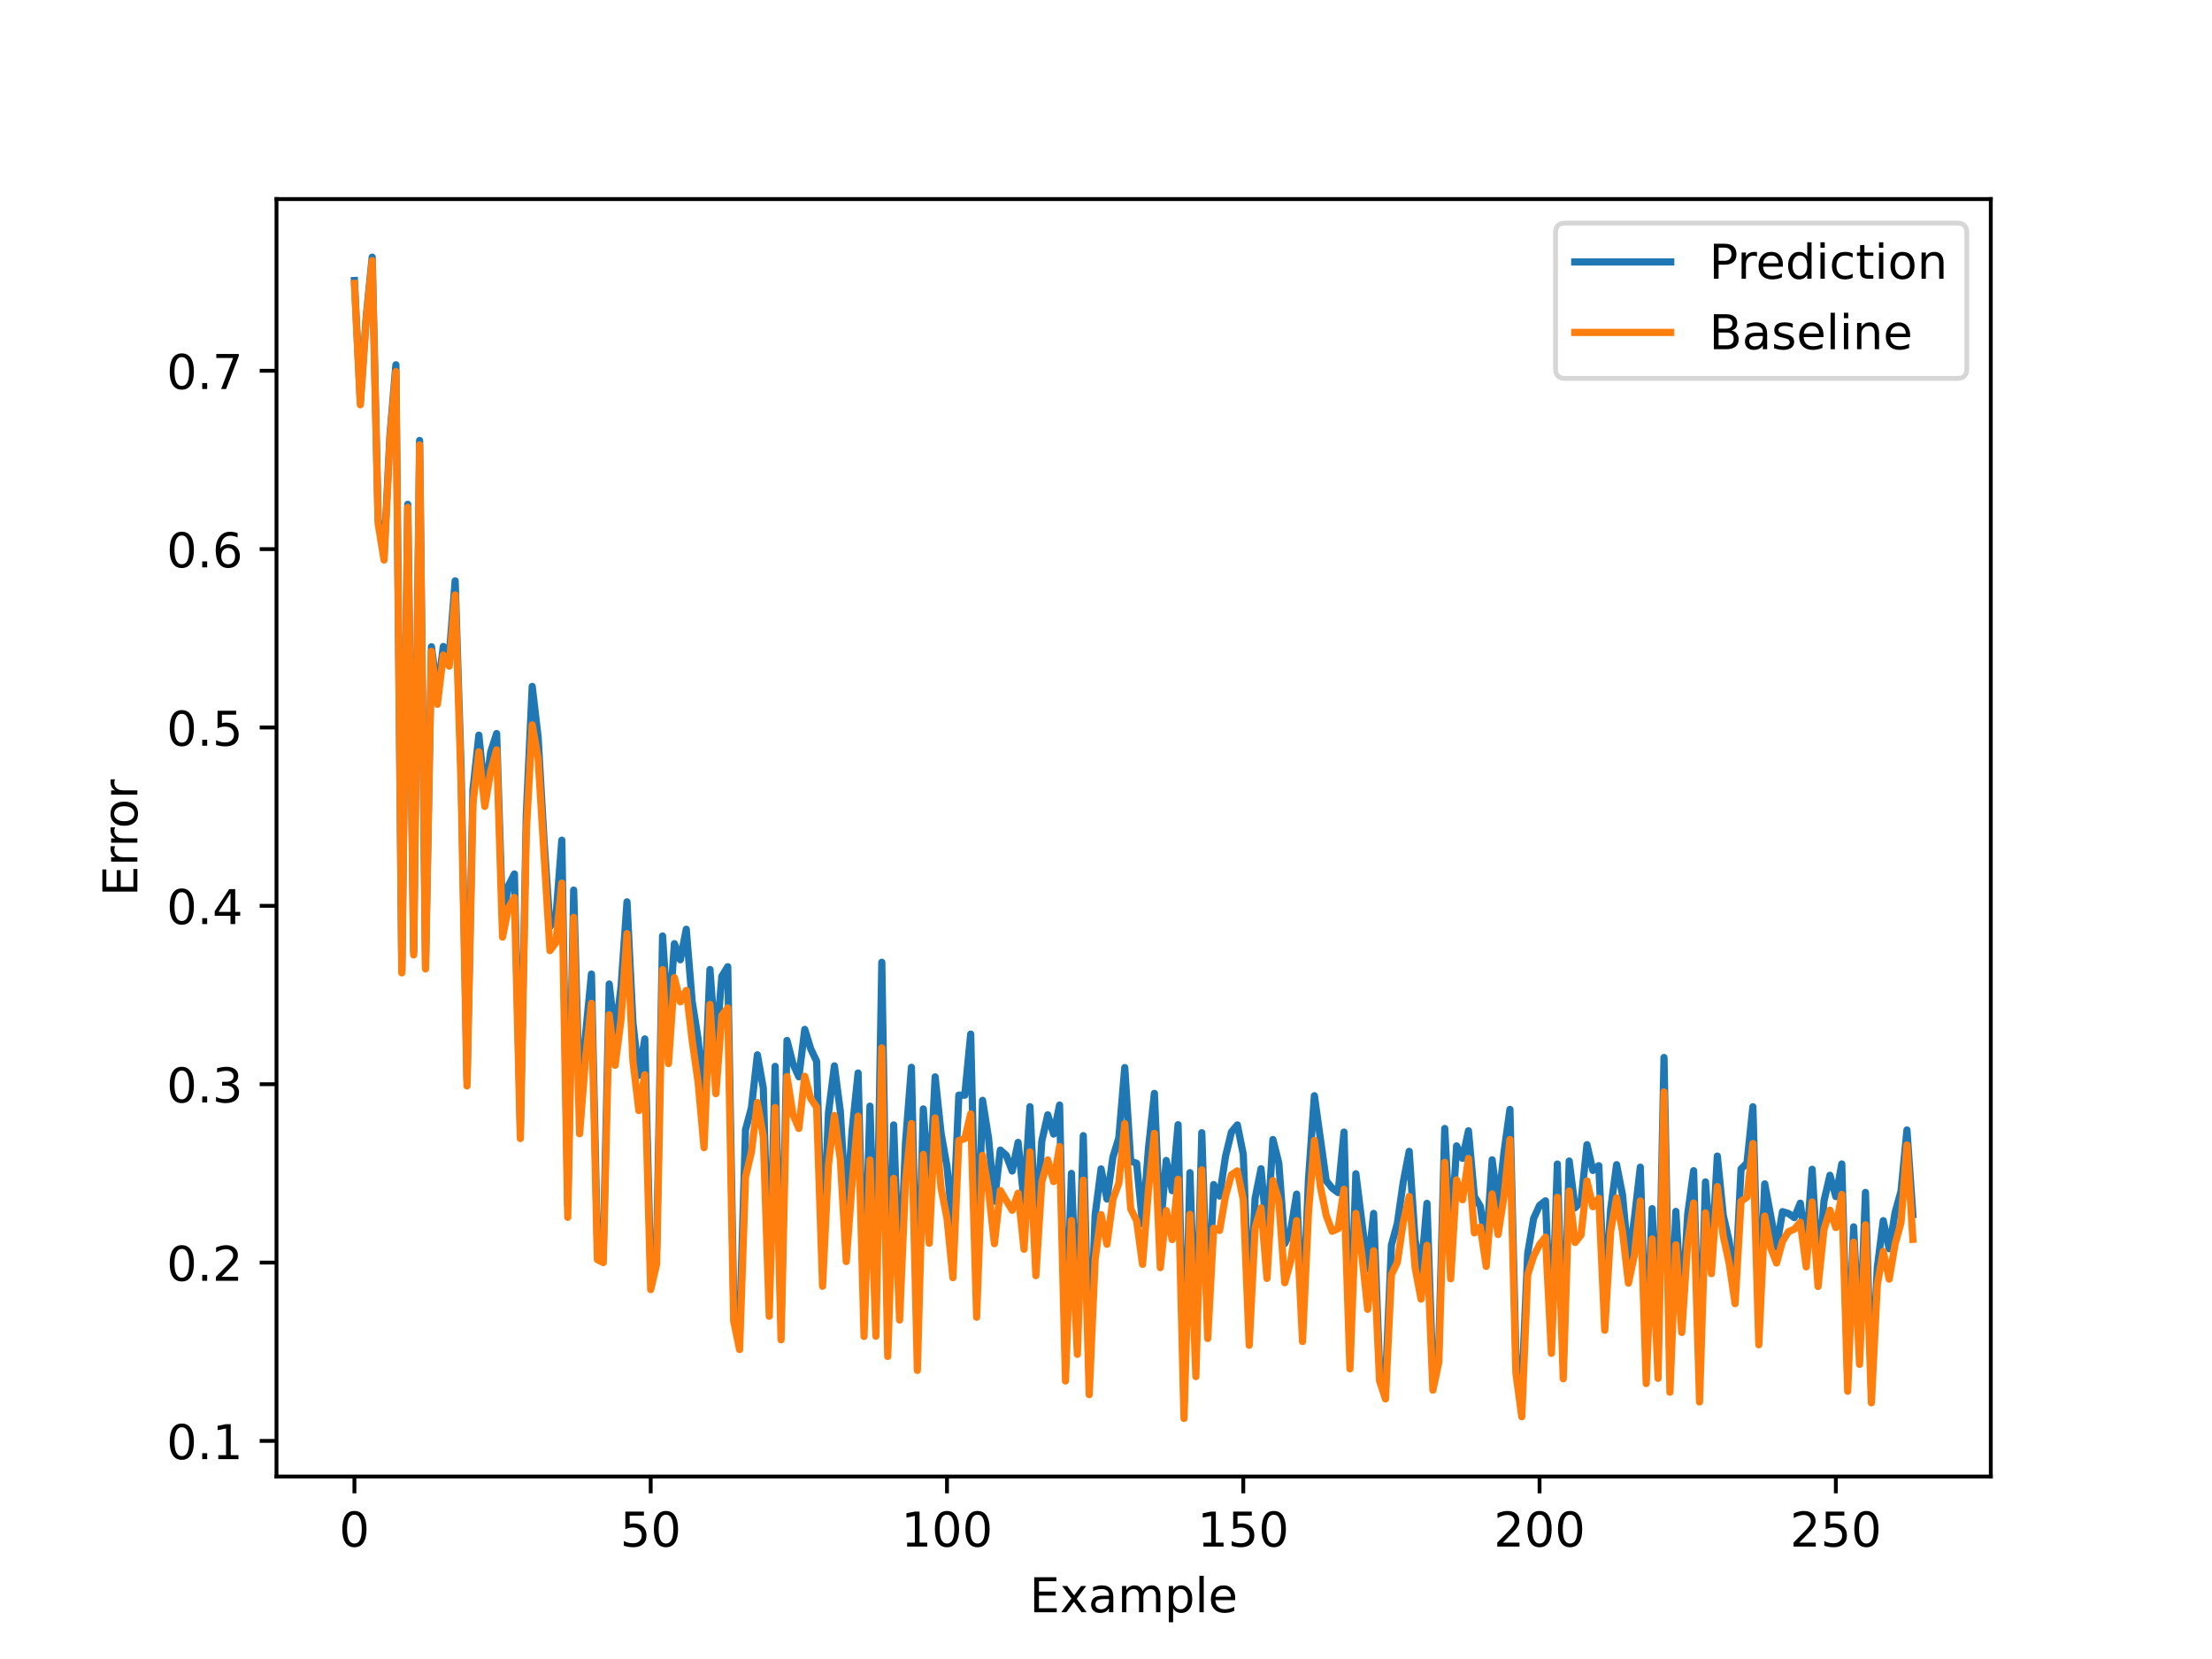<?xml version="1.0" encoding="utf-8" standalone="no"?>
<!DOCTYPE svg PUBLIC "-//W3C//DTD SVG 1.1//EN"
  "http://www.w3.org/Graphics/SVG/1.1/DTD/svg11.dtd">
<!-- Created with matplotlib (https://matplotlib.org/) -->
<svg height="345.6pt" version="1.1" viewBox="0 0 460.8 345.6" width="460.8pt" xmlns="http://www.w3.org/2000/svg" xmlns:xlink="http://www.w3.org/1999/xlink">
 <defs>
  <style type="text/css">
*{stroke-linecap:butt;stroke-linejoin:round;}
  </style>
 </defs>
 <g id="figure_1">
  <g id="patch_1">
   <path d="M 0 345.6 
L 460.8 345.6 
L 460.8 0 
L 0 0 
z
" style="fill:#ffffff;"/>
  </g>
  <g id="axes_1">
   <g id="patch_2">
    <path d="M 57.6 307.584 
L 414.72 307.584 
L 414.72 41.472 
L 57.6 41.472 
z
" style="fill:#ffffff;"/>
   </g>
   <g id="matplotlib.axis_1">
    <g id="xtick_1">
     <g id="line2d_1">
      <defs>
       <path d="M 0 0 
L 0 3.5 
" id="md9858bdb31" style="stroke:#000000;stroke-width:0.8;"/>
      </defs>
      <g>
       <use style="stroke:#000000;stroke-width:0.8;" x="73.833" xlink:href="#md9858bdb31" y="307.584"/>
      </g>
     </g>
     <g id="text_1">
      <!-- 0 -->
      <defs>
       <path d="M 31.781 66.406 
Q 24.172 66.406 20.328 58.906 
Q 16.5 51.422 16.5 36.375 
Q 16.5 21.391 20.328 13.891 
Q 24.172 6.391 31.781 6.391 
Q 39.453 6.391 43.281 13.891 
Q 47.125 21.391 47.125 36.375 
Q 47.125 51.422 43.281 58.906 
Q 39.453 66.406 31.781 66.406 
z
M 31.781 74.219 
Q 44.047 74.219 50.516 64.516 
Q 56.984 54.828 56.984 36.375 
Q 56.984 17.969 50.516 8.266 
Q 44.047 -1.422 31.781 -1.422 
Q 19.531 -1.422 13.062 8.266 
Q 6.594 17.969 6.594 36.375 
Q 6.594 54.828 13.062 64.516 
Q 19.531 74.219 31.781 74.219 
z
" id="DejaVuSans-48"/>
      </defs>
      <g transform="translate(70.651 322.182)scale(0.1 -0.1)">
       <use xlink:href="#DejaVuSans-48"/>
      </g>
     </g>
    </g>
    <g id="xtick_2">
     <g id="line2d_2">
      <g>
       <use style="stroke:#000000;stroke-width:0.8;" x="135.554" xlink:href="#md9858bdb31" y="307.584"/>
      </g>
     </g>
     <g id="text_2">
      <!-- 50 -->
      <defs>
       <path d="M 10.797 72.906 
L 49.516 72.906 
L 49.516 64.594 
L 19.828 64.594 
L 19.828 46.734 
Q 21.969 47.469 24.109 47.828 
Q 26.266 48.188 28.422 48.188 
Q 40.625 48.188 47.75 41.5 
Q 54.891 34.812 54.891 23.391 
Q 54.891 11.625 47.562 5.094 
Q 40.234 -1.422 26.906 -1.422 
Q 22.312 -1.422 17.547 -0.641 
Q 12.797 0.141 7.719 1.703 
L 7.719 11.625 
Q 12.109 9.234 16.797 8.062 
Q 21.484 6.891 26.703 6.891 
Q 35.156 6.891 40.078 11.328 
Q 45.016 15.766 45.016 23.391 
Q 45.016 31 40.078 35.438 
Q 35.156 39.891 26.703 39.891 
Q 22.75 39.891 18.812 39.016 
Q 14.891 38.141 10.797 36.281 
z
" id="DejaVuSans-53"/>
      </defs>
      <g transform="translate(129.192 322.182)scale(0.1 -0.1)">
       <use xlink:href="#DejaVuSans-53"/>
       <use x="63.623" xlink:href="#DejaVuSans-48"/>
      </g>
     </g>
    </g>
    <g id="xtick_3">
     <g id="line2d_3">
      <g>
       <use style="stroke:#000000;stroke-width:0.8;" x="197.276" xlink:href="#md9858bdb31" y="307.584"/>
      </g>
     </g>
     <g id="text_3">
      <!-- 100 -->
      <defs>
       <path d="M 12.406 8.297 
L 28.516 8.297 
L 28.516 63.922 
L 10.984 60.406 
L 10.984 69.391 
L 28.422 72.906 
L 38.281 72.906 
L 38.281 8.297 
L 54.391 8.297 
L 54.391 0 
L 12.406 0 
z
" id="DejaVuSans-49"/>
      </defs>
      <g transform="translate(187.732 322.182)scale(0.1 -0.1)">
       <use xlink:href="#DejaVuSans-49"/>
       <use x="63.623" xlink:href="#DejaVuSans-48"/>
       <use x="127.246" xlink:href="#DejaVuSans-48"/>
      </g>
     </g>
    </g>
    <g id="xtick_4">
     <g id="line2d_4">
      <g>
       <use style="stroke:#000000;stroke-width:0.8;" x="258.997" xlink:href="#md9858bdb31" y="307.584"/>
      </g>
     </g>
     <g id="text_4">
      <!-- 150 -->
      <g transform="translate(249.453 322.182)scale(0.1 -0.1)">
       <use xlink:href="#DejaVuSans-49"/>
       <use x="63.623" xlink:href="#DejaVuSans-53"/>
       <use x="127.246" xlink:href="#DejaVuSans-48"/>
      </g>
     </g>
    </g>
    <g id="xtick_5">
     <g id="line2d_5">
      <g>
       <use style="stroke:#000000;stroke-width:0.8;" x="320.718" xlink:href="#md9858bdb31" y="307.584"/>
      </g>
     </g>
     <g id="text_5">
      <!-- 200 -->
      <defs>
       <path d="M 19.188 8.297 
L 53.609 8.297 
L 53.609 0 
L 7.328 0 
L 7.328 8.297 
Q 12.938 14.109 22.625 23.891 
Q 32.328 33.688 34.812 36.531 
Q 39.547 41.844 41.422 45.531 
Q 43.312 49.219 43.312 52.781 
Q 43.312 58.594 39.234 62.25 
Q 35.156 65.922 28.609 65.922 
Q 23.969 65.922 18.812 64.312 
Q 13.672 62.703 7.812 59.422 
L 7.812 69.391 
Q 13.766 71.781 18.938 73 
Q 24.125 74.219 28.422 74.219 
Q 39.75 74.219 46.484 68.547 
Q 53.219 62.891 53.219 53.422 
Q 53.219 48.922 51.531 44.891 
Q 49.859 40.875 45.406 35.406 
Q 44.188 33.984 37.641 27.219 
Q 31.109 20.453 19.188 8.297 
z
" id="DejaVuSans-50"/>
      </defs>
      <g transform="translate(311.175 322.182)scale(0.1 -0.1)">
       <use xlink:href="#DejaVuSans-50"/>
       <use x="63.623" xlink:href="#DejaVuSans-48"/>
       <use x="127.246" xlink:href="#DejaVuSans-48"/>
      </g>
     </g>
    </g>
    <g id="xtick_6">
     <g id="line2d_6">
      <g>
       <use style="stroke:#000000;stroke-width:0.8;" x="382.44" xlink:href="#md9858bdb31" y="307.584"/>
      </g>
     </g>
     <g id="text_6">
      <!-- 250 -->
      <g transform="translate(372.896 322.182)scale(0.1 -0.1)">
       <use xlink:href="#DejaVuSans-50"/>
       <use x="63.623" xlink:href="#DejaVuSans-53"/>
       <use x="127.246" xlink:href="#DejaVuSans-48"/>
      </g>
     </g>
    </g>
    <g id="text_7">
     <!-- Example -->
     <defs>
      <path d="M 9.812 72.906 
L 55.906 72.906 
L 55.906 64.594 
L 19.672 64.594 
L 19.672 43.016 
L 54.391 43.016 
L 54.391 34.719 
L 19.672 34.719 
L 19.672 8.297 
L 56.781 8.297 
L 56.781 0 
L 9.812 0 
z
" id="DejaVuSans-69"/>
      <path d="M 54.891 54.688 
L 35.109 28.078 
L 55.906 0 
L 45.312 0 
L 29.391 21.484 
L 13.484 0 
L 2.875 0 
L 24.125 28.609 
L 4.688 54.688 
L 15.281 54.688 
L 29.781 35.203 
L 44.281 54.688 
z
" id="DejaVuSans-120"/>
      <path d="M 34.281 27.484 
Q 23.391 27.484 19.188 25 
Q 14.984 22.516 14.984 16.5 
Q 14.984 11.719 18.141 8.906 
Q 21.297 6.109 26.703 6.109 
Q 34.188 6.109 38.703 11.406 
Q 43.219 16.703 43.219 25.484 
L 43.219 27.484 
z
M 52.203 31.203 
L 52.203 0 
L 43.219 0 
L 43.219 8.297 
Q 40.141 3.328 35.547 0.953 
Q 30.953 -1.422 24.312 -1.422 
Q 15.922 -1.422 10.953 3.297 
Q 6 8.016 6 15.922 
Q 6 25.141 12.172 29.828 
Q 18.359 34.516 30.609 34.516 
L 43.219 34.516 
L 43.219 35.406 
Q 43.219 41.609 39.141 45 
Q 35.062 48.391 27.688 48.391 
Q 23 48.391 18.547 47.266 
Q 14.109 46.141 10.016 43.891 
L 10.016 52.203 
Q 14.938 54.109 19.578 55.047 
Q 24.219 56 28.609 56 
Q 40.484 56 46.344 49.844 
Q 52.203 43.703 52.203 31.203 
z
" id="DejaVuSans-97"/>
      <path d="M 52 44.188 
Q 55.375 50.25 60.062 53.125 
Q 64.75 56 71.094 56 
Q 79.641 56 84.281 50.016 
Q 88.922 44.047 88.922 33.016 
L 88.922 0 
L 79.891 0 
L 79.891 32.719 
Q 79.891 40.578 77.094 44.375 
Q 74.312 48.188 68.609 48.188 
Q 61.625 48.188 57.562 43.547 
Q 53.516 38.922 53.516 30.906 
L 53.516 0 
L 44.484 0 
L 44.484 32.719 
Q 44.484 40.625 41.703 44.406 
Q 38.922 48.188 33.109 48.188 
Q 26.219 48.188 22.156 43.531 
Q 18.109 38.875 18.109 30.906 
L 18.109 0 
L 9.078 0 
L 9.078 54.688 
L 18.109 54.688 
L 18.109 46.188 
Q 21.188 51.219 25.484 53.609 
Q 29.781 56 35.688 56 
Q 41.656 56 45.828 52.969 
Q 50 49.953 52 44.188 
z
" id="DejaVuSans-109"/>
      <path d="M 18.109 8.203 
L 18.109 -20.797 
L 9.078 -20.797 
L 9.078 54.688 
L 18.109 54.688 
L 18.109 46.391 
Q 20.953 51.266 25.266 53.625 
Q 29.594 56 35.594 56 
Q 45.562 56 51.781 48.094 
Q 58.016 40.188 58.016 27.297 
Q 58.016 14.406 51.781 6.484 
Q 45.562 -1.422 35.594 -1.422 
Q 29.594 -1.422 25.266 0.953 
Q 20.953 3.328 18.109 8.203 
z
M 48.688 27.297 
Q 48.688 37.203 44.609 42.844 
Q 40.531 48.484 33.406 48.484 
Q 26.266 48.484 22.188 42.844 
Q 18.109 37.203 18.109 27.297 
Q 18.109 17.391 22.188 11.75 
Q 26.266 6.109 33.406 6.109 
Q 40.531 6.109 44.609 11.75 
Q 48.688 17.391 48.688 27.297 
z
" id="DejaVuSans-112"/>
      <path d="M 9.422 75.984 
L 18.406 75.984 
L 18.406 0 
L 9.422 0 
z
" id="DejaVuSans-108"/>
      <path d="M 56.203 29.594 
L 56.203 25.203 
L 14.891 25.203 
Q 15.484 15.922 20.484 11.062 
Q 25.484 6.203 34.422 6.203 
Q 39.594 6.203 44.453 7.469 
Q 49.312 8.734 54.109 11.281 
L 54.109 2.781 
Q 49.266 0.734 44.188 -0.344 
Q 39.109 -1.422 33.891 -1.422 
Q 20.797 -1.422 13.156 6.188 
Q 5.516 13.812 5.516 26.812 
Q 5.516 40.234 12.766 48.109 
Q 20.016 56 32.328 56 
Q 43.359 56 49.781 48.891 
Q 56.203 41.797 56.203 29.594 
z
M 47.219 32.234 
Q 47.125 39.594 43.094 43.984 
Q 39.062 48.391 32.422 48.391 
Q 24.906 48.391 20.391 44.141 
Q 15.875 39.891 15.188 32.172 
z
" id="DejaVuSans-101"/>
     </defs>
     <g transform="translate(214.467 335.861)scale(0.1 -0.1)">
      <use xlink:href="#DejaVuSans-69"/>
      <use x="63.184" xlink:href="#DejaVuSans-120"/>
      <use x="122.363" xlink:href="#DejaVuSans-97"/>
      <use x="183.643" xlink:href="#DejaVuSans-109"/>
      <use x="281.055" xlink:href="#DejaVuSans-112"/>
      <use x="344.531" xlink:href="#DejaVuSans-108"/>
      <use x="372.314" xlink:href="#DejaVuSans-101"/>
     </g>
    </g>
   </g>
   <g id="matplotlib.axis_2">
    <g id="ytick_1">
     <g id="line2d_7">
      <defs>
       <path d="M 0 0 
L -3.5 0 
" id="mab6a9490bc" style="stroke:#000000;stroke-width:0.8;"/>
      </defs>
      <g>
       <use style="stroke:#000000;stroke-width:0.8;" x="57.6" xlink:href="#mab6a9490bc" y="300.169"/>
      </g>
     </g>
     <g id="text_8">
      <!-- 0.1 -->
      <defs>
       <path d="M 10.688 12.406 
L 21 12.406 
L 21 0 
L 10.688 0 
z
" id="DejaVuSans-46"/>
      </defs>
      <g transform="translate(34.697 303.968)scale(0.1 -0.1)">
       <use xlink:href="#DejaVuSans-48"/>
       <use x="63.623" xlink:href="#DejaVuSans-46"/>
       <use x="95.41" xlink:href="#DejaVuSans-49"/>
      </g>
     </g>
    </g>
    <g id="ytick_2">
     <g id="line2d_8">
      <g>
       <use style="stroke:#000000;stroke-width:0.8;" x="57.6" xlink:href="#mab6a9490bc" y="263.014"/>
      </g>
     </g>
     <g id="text_9">
      <!-- 0.2 -->
      <g transform="translate(34.697 266.813)scale(0.1 -0.1)">
       <use xlink:href="#DejaVuSans-48"/>
       <use x="63.623" xlink:href="#DejaVuSans-46"/>
       <use x="95.41" xlink:href="#DejaVuSans-50"/>
      </g>
     </g>
    </g>
    <g id="ytick_3">
     <g id="line2d_9">
      <g>
       <use style="stroke:#000000;stroke-width:0.8;" x="57.6" xlink:href="#mab6a9490bc" y="225.858"/>
      </g>
     </g>
     <g id="text_10">
      <!-- 0.3 -->
      <defs>
       <path d="M 40.578 39.312 
Q 47.656 37.797 51.625 33 
Q 55.609 28.219 55.609 21.188 
Q 55.609 10.406 48.188 4.484 
Q 40.766 -1.422 27.094 -1.422 
Q 22.516 -1.422 17.656 -0.516 
Q 12.797 0.391 7.625 2.203 
L 7.625 11.719 
Q 11.719 9.328 16.594 8.109 
Q 21.484 6.891 26.812 6.891 
Q 36.078 6.891 40.938 10.547 
Q 45.797 14.203 45.797 21.188 
Q 45.797 27.641 41.281 31.266 
Q 36.766 34.906 28.719 34.906 
L 20.219 34.906 
L 20.219 43.016 
L 29.109 43.016 
Q 36.375 43.016 40.234 45.922 
Q 44.094 48.828 44.094 54.297 
Q 44.094 59.906 40.109 62.906 
Q 36.141 65.922 28.719 65.922 
Q 24.656 65.922 20.016 65.031 
Q 15.375 64.156 9.812 62.312 
L 9.812 71.094 
Q 15.438 72.656 20.344 73.438 
Q 25.25 74.219 29.594 74.219 
Q 40.828 74.219 47.359 69.109 
Q 53.906 64.016 53.906 55.328 
Q 53.906 49.266 50.438 45.094 
Q 46.969 40.922 40.578 39.312 
z
" id="DejaVuSans-51"/>
      </defs>
      <g transform="translate(34.697 229.658)scale(0.1 -0.1)">
       <use xlink:href="#DejaVuSans-48"/>
       <use x="63.623" xlink:href="#DejaVuSans-46"/>
       <use x="95.41" xlink:href="#DejaVuSans-51"/>
      </g>
     </g>
    </g>
    <g id="ytick_4">
     <g id="line2d_10">
      <g>
       <use style="stroke:#000000;stroke-width:0.8;" x="57.6" xlink:href="#mab6a9490bc" y="188.703"/>
      </g>
     </g>
     <g id="text_11">
      <!-- 0.4 -->
      <defs>
       <path d="M 37.797 64.312 
L 12.891 25.391 
L 37.797 25.391 
z
M 35.203 72.906 
L 47.609 72.906 
L 47.609 25.391 
L 58.016 25.391 
L 58.016 17.188 
L 47.609 17.188 
L 47.609 0 
L 37.797 0 
L 37.797 17.188 
L 4.891 17.188 
L 4.891 26.703 
z
" id="DejaVuSans-52"/>
      </defs>
      <g transform="translate(34.697 192.502)scale(0.1 -0.1)">
       <use xlink:href="#DejaVuSans-48"/>
       <use x="63.623" xlink:href="#DejaVuSans-46"/>
       <use x="95.41" xlink:href="#DejaVuSans-52"/>
      </g>
     </g>
    </g>
    <g id="ytick_5">
     <g id="line2d_11">
      <g>
       <use style="stroke:#000000;stroke-width:0.8;" x="57.6" xlink:href="#mab6a9490bc" y="151.548"/>
      </g>
     </g>
     <g id="text_12">
      <!-- 0.5 -->
      <g transform="translate(34.697 155.347)scale(0.1 -0.1)">
       <use xlink:href="#DejaVuSans-48"/>
       <use x="63.623" xlink:href="#DejaVuSans-46"/>
       <use x="95.41" xlink:href="#DejaVuSans-53"/>
      </g>
     </g>
    </g>
    <g id="ytick_6">
     <g id="line2d_12">
      <g>
       <use style="stroke:#000000;stroke-width:0.8;" x="57.6" xlink:href="#mab6a9490bc" y="114.392"/>
      </g>
     </g>
     <g id="text_13">
      <!-- 0.6 -->
      <defs>
       <path d="M 33.016 40.375 
Q 26.375 40.375 22.484 35.828 
Q 18.609 31.297 18.609 23.391 
Q 18.609 15.531 22.484 10.953 
Q 26.375 6.391 33.016 6.391 
Q 39.656 6.391 43.531 10.953 
Q 47.406 15.531 47.406 23.391 
Q 47.406 31.297 43.531 35.828 
Q 39.656 40.375 33.016 40.375 
z
M 52.594 71.297 
L 52.594 62.312 
Q 48.875 64.062 45.094 64.984 
Q 41.312 65.922 37.594 65.922 
Q 27.828 65.922 22.672 59.328 
Q 17.531 52.734 16.797 39.406 
Q 19.672 43.656 24.016 45.922 
Q 28.375 48.188 33.594 48.188 
Q 44.578 48.188 50.953 41.516 
Q 57.328 34.859 57.328 23.391 
Q 57.328 12.156 50.688 5.359 
Q 44.047 -1.422 33.016 -1.422 
Q 20.359 -1.422 13.672 8.266 
Q 6.984 17.969 6.984 36.375 
Q 6.984 53.656 15.188 63.938 
Q 23.391 74.219 37.203 74.219 
Q 40.922 74.219 44.703 73.484 
Q 48.484 72.75 52.594 71.297 
z
" id="DejaVuSans-54"/>
      </defs>
      <g transform="translate(34.697 118.191)scale(0.1 -0.1)">
       <use xlink:href="#DejaVuSans-48"/>
       <use x="63.623" xlink:href="#DejaVuSans-46"/>
       <use x="95.41" xlink:href="#DejaVuSans-54"/>
      </g>
     </g>
    </g>
    <g id="ytick_7">
     <g id="line2d_13">
      <g>
       <use style="stroke:#000000;stroke-width:0.8;" x="57.6" xlink:href="#mab6a9490bc" y="77.237"/>
      </g>
     </g>
     <g id="text_14">
      <!-- 0.7 -->
      <defs>
       <path d="M 8.203 72.906 
L 55.078 72.906 
L 55.078 68.703 
L 28.609 0 
L 18.312 0 
L 43.219 64.594 
L 8.203 64.594 
z
" id="DejaVuSans-55"/>
      </defs>
      <g transform="translate(34.697 81.036)scale(0.1 -0.1)">
       <use xlink:href="#DejaVuSans-48"/>
       <use x="63.623" xlink:href="#DejaVuSans-46"/>
       <use x="95.41" xlink:href="#DejaVuSans-55"/>
      </g>
     </g>
    </g>
    <g id="text_15">
     <!-- Error -->
     <defs>
      <path d="M 41.109 46.297 
Q 39.594 47.172 37.812 47.578 
Q 36.031 48 33.891 48 
Q 26.266 48 22.188 43.047 
Q 18.109 38.094 18.109 28.812 
L 18.109 0 
L 9.078 0 
L 9.078 54.688 
L 18.109 54.688 
L 18.109 46.188 
Q 20.953 51.172 25.484 53.578 
Q 30.031 56 36.531 56 
Q 37.453 56 38.578 55.875 
Q 39.703 55.766 41.062 55.516 
z
" id="DejaVuSans-114"/>
      <path d="M 30.609 48.391 
Q 23.391 48.391 19.188 42.75 
Q 14.984 37.109 14.984 27.297 
Q 14.984 17.484 19.156 11.844 
Q 23.344 6.203 30.609 6.203 
Q 37.797 6.203 41.984 11.859 
Q 46.188 17.531 46.188 27.297 
Q 46.188 37.016 41.984 42.703 
Q 37.797 48.391 30.609 48.391 
z
M 30.609 56 
Q 42.328 56 49.016 48.375 
Q 55.719 40.766 55.719 27.297 
Q 55.719 13.875 49.016 6.219 
Q 42.328 -1.422 30.609 -1.422 
Q 18.844 -1.422 12.172 6.219 
Q 5.516 13.875 5.516 27.297 
Q 5.516 40.766 12.172 48.375 
Q 18.844 56 30.609 56 
z
" id="DejaVuSans-111"/>
     </defs>
     <g transform="translate(28.617 186.713)rotate(-90)scale(0.1 -0.1)">
      <use xlink:href="#DejaVuSans-69"/>
      <use x="63.184" xlink:href="#DejaVuSans-114"/>
      <use x="102.547" xlink:href="#DejaVuSans-114"/>
      <use x="141.41" xlink:href="#DejaVuSans-111"/>
      <use x="202.592" xlink:href="#DejaVuSans-114"/>
     </g>
    </g>
   </g>
   <g id="line2d_14">
    <path clip-path="url(#pd74b3cf02b)" d="M 73.833 58.438 
L 75.067 83.697 
L 76.302 65.858 
L 77.536 53.568 
L 78.77 108.177 
L 80.005 115.553 
L 81.239 90.598 
L 82.474 75.99 
L 83.708 202.178 
L 84.943 105.056 
L 86.177 198.221 
L 87.411 91.761 
L 88.646 201.176 
L 89.88 134.73 
L 91.115 144.324 
L 92.349 134.677 
L 93.584 136.518 
L 94.818 120.995 
L 96.052 160.104 
L 97.287 224.846 
L 98.521 164.522 
L 99.756 153.141 
L 100.99 165.616 
L 102.225 156.631 
L 103.459 152.805 
L 104.693 191.494 
L 105.928 184.494 
L 107.162 182.061 
L 108.397 235.109 
L 109.631 169.881 
L 110.866 142.992 
L 112.1 153.534 
L 113.334 175.111 
L 114.569 193.03 
L 115.803 191.087 
L 117.038 175.026 
L 118.272 250.953 
L 119.507 185.418 
L 120.741 229.952 
L 121.975 215.633 
L 123.21 202.914 
L 124.444 259.621 
L 125.679 260.213 
L 126.913 204.988 
L 128.148 215.899 
L 129.382 205.467 
L 130.616 187.868 
L 131.851 213.018 
L 133.085 224.033 
L 134.32 216.425 
L 135.554 265.544 
L 136.789 260.259 
L 138.023 194.977 
L 139.257 213.988 
L 140.492 196.579 
L 141.726 199.936 
L 142.961 193.575 
L 144.195 208.646 
L 145.43 216.448 
L 146.664 230.517 
L 147.898 201.968 
L 149.133 218.633 
L 150.367 203.399 
L 151.602 201.378 
L 152.836 271.005 
L 154.071 277.29 
L 155.305 235.35 
L 156.539 230.773 
L 157.774 219.741 
L 159.008 226.665 
L 160.243 270.321 
L 161.477 222.142 
L 162.712 275.358 
L 163.946 216.744 
L 165.18 221.564 
L 166.415 224.317 
L 167.649 214.434 
L 168.884 218.479 
L 170.118 221.091 
L 171.353 261.967 
L 172.587 231.848 
L 173.821 222.042 
L 175.056 231.53 
L 176.29 252.394 
L 177.525 235.298 
L 178.759 223.522 
L 179.994 271.637 
L 181.228 230.43 
L 182.462 271.827 
L 183.697 200.46 
L 184.931 275.855 
L 186.166 234.337 
L 187.4 268.794 
L 188.635 238.007 
L 189.869 222.341 
L 191.103 278.566 
L 192.338 231.01 
L 193.572 248.922 
L 194.807 224.332 
L 196.041 236.051 
L 197.276 243.002 
L 198.51 255.769 
L 199.744 228.135 
L 200.979 228.147 
L 202.213 215.423 
L 203.448 266.9 
L 204.682 229.22 
L 205.917 236.972 
L 207.151 250.238 
L 208.385 239.582 
L 209.62 240.677 
L 210.854 243.944 
L 212.089 237.973 
L 213.323 250.316 
L 214.558 230.545 
L 215.792 256.822 
L 217.026 237.724 
L 218.261 232.235 
L 219.495 236.245 
L 220.73 230.2 
L 221.964 283.788 
L 223.199 244.437 
L 224.433 277.346 
L 225.667 236.574 
L 226.902 286.564 
L 228.136 253.109 
L 229.371 243.507 
L 230.605 249.787 
L 231.84 241.045 
L 233.074 237.041 
L 234.308 222.394 
L 235.543 241.898 
L 236.777 242.331 
L 238.012 254.963 
L 239.246 239.258 
L 240.48 227.773 
L 241.715 256.225 
L 242.949 241.75 
L 244.184 248.037 
L 245.418 234.292 
L 246.653 292.053 
L 247.887 244.283 
L 249.121 282.949 
L 250.356 235.962 
L 251.59 275.038 
L 252.825 246.767 
L 254.059 249.164 
L 255.294 240.909 
L 256.528 235.82 
L 257.762 234.333 
L 258.997 240.474 
L 260.231 273.544 
L 261.466 249.607 
L 262.7 243.468 
L 263.935 257.309 
L 265.169 237.38 
L 266.403 242.313 
L 267.638 259.06 
L 268.872 256.352 
L 270.107 248.76 
L 271.341 275.555 
L 272.576 245.741 
L 273.81 228.261 
L 276.279 245.981 
L 277.513 247.497 
L 278.748 248.435 
L 279.982 235.831 
L 281.217 281.749 
L 282.451 244.51 
L 284.92 264.308 
L 286.154 252.771 
L 287.389 285.235 
L 288.623 288.206 
L 289.858 259.361 
L 291.092 254.846 
L 292.326 246.232 
L 293.561 239.846 
L 294.795 258.311 
L 296.03 264.926 
L 297.264 250.677 
L 298.499 286.888 
L 299.733 280.625 
L 300.967 235.083 
L 302.202 259.15 
L 303.436 238.705 
L 304.671 241.304 
L 305.905 235.568 
L 307.14 249.225 
L 308.374 251.279 
L 309.608 259.682 
L 310.843 241.614 
L 312.077 251.376 
L 313.312 240.006 
L 314.546 231.107 
L 315.781 282.335 
L 317.015 289.307 
L 318.249 261.098 
L 319.484 253.824 
L 320.718 251.112 
L 321.953 250.153 
L 323.187 279.056 
L 324.422 242.488 
L 325.656 284.32 
L 326.89 241.868 
L 328.125 251.597 
L 329.359 250.282 
L 330.594 238.463 
L 331.828 243.827 
L 333.063 242.835 
L 334.297 271.125 
L 335.531 251.901 
L 336.766 242.624 
L 338 248.912 
L 339.235 262.533 
L 340.469 253.91 
L 341.704 243.139 
L 342.938 282.852 
L 344.172 251.78 
L 345.407 281.337 
L 346.641 220.296 
L 347.876 284.256 
L 349.11 252.36 
L 350.345 273.465 
L 351.579 252.939 
L 352.813 243.882 
L 354.048 286.533 
L 355.282 246.209 
L 356.517 262.938 
L 357.751 240.828 
L 358.986 253.146 
L 360.22 258.607 
L 361.454 268.452 
L 362.689 243.523 
L 363.923 242.285 
L 365.158 230.554 
L 366.392 274.814 
L 367.627 246.624 
L 370.095 259.828 
L 371.33 252.409 
L 372.564 252.792 
L 373.799 253.656 
L 375.033 250.645 
L 376.268 259.848 
L 377.502 243.582 
L 378.736 264.935 
L 379.971 250.18 
L 381.205 244.832 
L 382.44 249.275 
L 383.674 242.473 
L 384.909 287.099 
L 386.143 255.572 
L 387.377 280.84 
L 388.612 248.401 
L 389.846 289.517 
L 391.081 264.002 
L 392.315 254.282 
L 393.55 260.136 
L 394.784 252.597 
L 396.018 248.143 
L 397.253 235.392 
L 398.487 253.033 
L 398.487 253.033 
" style="fill:none;stroke:#1f77b4;stroke-linecap:square;stroke-width:1.5;"/>
   </g>
   <g id="line2d_15">
    <path clip-path="url(#pd74b3cf02b)" d="M 73.833 59.045 
L 75.067 84.319 
L 76.302 66.41 
L 77.536 54.298 
L 78.77 109.065 
L 80.005 116.668 
L 81.239 91.408 
L 82.474 77.412 
L 83.708 202.673 
L 84.943 105.698 
L 86.177 198.931 
L 87.411 92.679 
L 88.646 201.845 
L 89.88 135.67 
L 91.115 146.723 
L 92.349 136.466 
L 93.584 138.767 
L 94.818 123.937 
L 96.052 163.292 
L 97.287 226.223 
L 98.521 167.434 
L 99.756 156.616 
L 100.99 167.993 
L 102.225 160.621 
L 103.459 156.202 
L 104.693 195.21 
L 105.928 189.091 
L 107.162 186.945 
L 108.397 237.19 
L 109.631 173.415 
L 110.866 151.002 
L 112.1 158.001 
L 114.569 198.032 
L 115.803 196.345 
L 117.038 183.96 
L 118.272 253.594 
L 119.507 191.099 
L 120.741 236.187 
L 121.975 220.667 
L 123.21 209.01 
L 124.444 262.402 
L 125.679 263.025 
L 126.913 211.387 
L 128.148 221.915 
L 129.382 212.272 
L 130.616 194.483 
L 131.851 220.968 
L 133.085 231.349 
L 134.32 223.88 
L 135.554 268.646 
L 136.789 263.338 
L 138.023 201.996 
L 139.257 221.568 
L 140.492 203.675 
L 141.726 208.705 
L 142.961 206.321 
L 144.195 216.786 
L 145.43 225.463 
L 146.664 239.082 
L 147.898 209.241 
L 149.133 227.837 
L 150.367 211.555 
L 151.602 209.976 
L 152.836 275.204 
L 154.071 281.134 
L 155.305 245.192 
L 156.539 239.96 
L 157.774 229.675 
L 159.008 236.754 
L 160.243 274.198 
L 161.477 230.712 
L 162.712 279.106 
L 163.946 224.264 
L 165.18 232.127 
L 166.415 235.08 
L 167.649 224.215 
L 168.884 228.84 
L 170.118 230.643 
L 171.353 267.952 
L 172.587 242.584 
L 173.821 232.381 
L 175.056 241.545 
L 176.29 262.8 
L 177.525 246.248 
L 178.759 232.517 
L 179.994 278.408 
L 181.228 241.654 
L 182.462 278.363 
L 183.697 218.296 
L 184.931 282.572 
L 186.166 245.481 
L 187.4 274.991 
L 188.635 246.207 
L 189.869 234.045 
L 191.103 285.476 
L 192.338 240.492 
L 193.572 258.997 
L 194.807 232.887 
L 196.041 247.479 
L 197.276 253.792 
L 198.51 266.168 
L 199.744 237.597 
L 200.979 237.191 
L 202.213 232.044 
L 203.448 274.4 
L 204.682 240.685 
L 205.917 247.846 
L 207.151 259.081 
L 208.385 248.011 
L 210.854 252.123 
L 212.089 248.562 
L 213.323 260.239 
L 214.558 239.961 
L 215.792 265.749 
L 217.026 246.239 
L 218.261 241.633 
L 219.495 246.15 
L 220.73 238.845 
L 221.964 287.684 
L 223.199 254.257 
L 224.433 282.133 
L 225.667 245.855 
L 226.902 290.532 
L 228.136 262.341 
L 229.371 253.021 
L 230.605 259.199 
L 231.84 249.868 
L 233.074 246.464 
L 234.308 234.064 
L 235.543 251.786 
L 236.777 254.308 
L 238.012 263.39 
L 239.246 247.825 
L 240.48 236.093 
L 241.715 264.077 
L 242.949 252.179 
L 244.184 258.232 
L 245.418 245.668 
L 246.653 295.488 
L 247.887 252.963 
L 249.121 286.771 
L 250.356 243.703 
L 251.59 278.843 
L 252.825 255.86 
L 254.059 256.328 
L 255.294 249.154 
L 256.528 244.729 
L 257.762 243.91 
L 258.997 249.901 
L 260.231 280.246 
L 261.466 255.771 
L 262.7 251.627 
L 263.935 266.321 
L 265.169 245.935 
L 266.403 250.169 
L 267.638 267.223 
L 268.872 262.741 
L 270.107 254.273 
L 271.341 279.473 
L 272.576 252.681 
L 273.81 237.57 
L 275.044 247.141 
L 276.279 253.213 
L 277.513 256.497 
L 278.748 255.956 
L 279.982 247.742 
L 281.217 285.154 
L 282.451 252.778 
L 283.685 261.222 
L 284.92 272.765 
L 286.154 260.574 
L 287.389 287.656 
L 288.623 291.422 
L 289.858 265.537 
L 291.092 262.954 
L 292.326 254.629 
L 293.561 249.259 
L 294.795 264.097 
L 296.03 270.637 
L 297.264 259.417 
L 298.499 289.596 
L 299.733 283.769 
L 300.967 242.142 
L 302.202 266.396 
L 303.436 245.792 
L 304.671 249.935 
L 305.905 241.348 
L 307.14 256.839 
L 308.374 255.598 
L 309.608 263.808 
L 310.843 248.715 
L 312.077 257.166 
L 313.312 249.221 
L 314.546 237.378 
L 315.781 286.012 
L 317.015 295.143 
L 318.249 265.557 
L 319.484 261.702 
L 320.718 259.277 
L 321.953 257.715 
L 323.187 281.927 
L 324.422 249.412 
L 325.656 287.226 
L 326.89 248.114 
L 328.125 258.835 
L 329.359 257.267 
L 330.594 246.012 
L 331.828 251.392 
L 333.063 249.626 
L 334.297 277.114 
L 335.531 256.556 
L 336.766 249.554 
L 338 256.584 
L 339.235 267.306 
L 340.469 261.539 
L 341.704 250.17 
L 342.938 288.216 
L 344.172 258.09 
L 345.407 287.136 
L 346.641 227.473 
L 347.876 290.026 
L 349.11 259.318 
L 350.345 277.579 
L 351.579 258.925 
L 352.813 250.615 
L 354.048 292.061 
L 355.282 252.66 
L 356.517 265.326 
L 357.751 247.198 
L 358.986 257.472 
L 360.22 263.188 
L 361.454 271.58 
L 362.689 250.262 
L 363.923 249.387 
L 365.158 238.222 
L 366.392 280.142 
L 367.627 253.325 
L 368.861 259.963 
L 370.095 263.108 
L 371.33 258.58 
L 372.564 256.594 
L 373.799 256.05 
L 375.033 254.615 
L 376.268 263.918 
L 377.502 250.406 
L 378.736 268.001 
L 379.971 256.089 
L 381.205 252.093 
L 382.44 255.719 
L 383.674 248.834 
L 384.909 289.826 
L 386.143 258.781 
L 387.377 284.227 
L 388.612 255.145 
L 389.846 292.236 
L 391.081 267.61 
L 392.315 260.684 
L 393.55 266.471 
L 394.784 259.171 
L 396.018 254.662 
L 397.253 238.518 
L 398.487 258.175 
L 398.487 258.175 
" style="fill:none;stroke:#ff7f0e;stroke-linecap:square;stroke-width:1.5;"/>
   </g>
   <g id="patch_3">
    <path d="M 57.6 307.584 
L 57.6 41.472 
" style="fill:none;stroke:#000000;stroke-linecap:square;stroke-linejoin:miter;stroke-width:0.8;"/>
   </g>
   <g id="patch_4">
    <path d="M 414.72 307.584 
L 414.72 41.472 
" style="fill:none;stroke:#000000;stroke-linecap:square;stroke-linejoin:miter;stroke-width:0.8;"/>
   </g>
   <g id="patch_5">
    <path d="M 57.6 307.584 
L 414.72 307.584 
" style="fill:none;stroke:#000000;stroke-linecap:square;stroke-linejoin:miter;stroke-width:0.8;"/>
   </g>
   <g id="patch_6">
    <path d="M 57.6 41.472 
L 414.72 41.472 
" style="fill:none;stroke:#000000;stroke-linecap:square;stroke-linejoin:miter;stroke-width:0.8;"/>
   </g>
   <g id="legend_1">
    <g id="patch_7">
     <path d="M 326.047 78.828 
L 407.72 78.828 
Q 409.72 78.828 409.72 76.828 
L 409.72 48.472 
Q 409.72 46.472 407.72 46.472 
L 326.047 46.472 
Q 324.047 46.472 324.047 48.472 
L 324.047 76.828 
Q 324.047 78.828 326.047 78.828 
z
" style="fill:#ffffff;opacity:0.8;stroke:#cccccc;stroke-linejoin:miter;"/>
    </g>
    <g id="line2d_16">
     <path d="M 328.047 54.57 
L 348.047 54.57 
" style="fill:none;stroke:#1f77b4;stroke-linecap:square;stroke-width:1.5;"/>
    </g>
    <g id="line2d_17"/>
    <g id="text_16">
     <!-- Prediction -->
     <defs>
      <path d="M 19.672 64.797 
L 19.672 37.406 
L 32.078 37.406 
Q 38.969 37.406 42.719 40.969 
Q 46.484 44.531 46.484 51.125 
Q 46.484 57.672 42.719 61.234 
Q 38.969 64.797 32.078 64.797 
z
M 9.812 72.906 
L 32.078 72.906 
Q 44.344 72.906 50.609 67.359 
Q 56.891 61.812 56.891 51.125 
Q 56.891 40.328 50.609 34.812 
Q 44.344 29.297 32.078 29.297 
L 19.672 29.297 
L 19.672 0 
L 9.812 0 
z
" id="DejaVuSans-80"/>
      <path d="M 45.406 46.391 
L 45.406 75.984 
L 54.391 75.984 
L 54.391 0 
L 45.406 0 
L 45.406 8.203 
Q 42.578 3.328 38.25 0.953 
Q 33.938 -1.422 27.875 -1.422 
Q 17.969 -1.422 11.734 6.484 
Q 5.516 14.406 5.516 27.297 
Q 5.516 40.188 11.734 48.094 
Q 17.969 56 27.875 56 
Q 33.938 56 38.25 53.625 
Q 42.578 51.266 45.406 46.391 
z
M 14.797 27.297 
Q 14.797 17.391 18.875 11.75 
Q 22.953 6.109 30.078 6.109 
Q 37.203 6.109 41.297 11.75 
Q 45.406 17.391 45.406 27.297 
Q 45.406 37.203 41.297 42.844 
Q 37.203 48.484 30.078 48.484 
Q 22.953 48.484 18.875 42.844 
Q 14.797 37.203 14.797 27.297 
z
" id="DejaVuSans-100"/>
      <path d="M 9.422 54.688 
L 18.406 54.688 
L 18.406 0 
L 9.422 0 
z
M 9.422 75.984 
L 18.406 75.984 
L 18.406 64.594 
L 9.422 64.594 
z
" id="DejaVuSans-105"/>
      <path d="M 48.781 52.594 
L 48.781 44.188 
Q 44.969 46.297 41.141 47.344 
Q 37.312 48.391 33.406 48.391 
Q 24.656 48.391 19.812 42.844 
Q 14.984 37.312 14.984 27.297 
Q 14.984 17.281 19.812 11.734 
Q 24.656 6.203 33.406 6.203 
Q 37.312 6.203 41.141 7.25 
Q 44.969 8.297 48.781 10.406 
L 48.781 2.094 
Q 45.016 0.344 40.984 -0.531 
Q 36.969 -1.422 32.422 -1.422 
Q 20.062 -1.422 12.781 6.344 
Q 5.516 14.109 5.516 27.297 
Q 5.516 40.672 12.859 48.328 
Q 20.219 56 33.016 56 
Q 37.156 56 41.109 55.141 
Q 45.062 54.297 48.781 52.594 
z
" id="DejaVuSans-99"/>
      <path d="M 18.312 70.219 
L 18.312 54.688 
L 36.812 54.688 
L 36.812 47.703 
L 18.312 47.703 
L 18.312 18.016 
Q 18.312 11.328 20.141 9.422 
Q 21.969 7.516 27.594 7.516 
L 36.812 7.516 
L 36.812 0 
L 27.594 0 
Q 17.188 0 13.234 3.875 
Q 9.281 7.766 9.281 18.016 
L 9.281 47.703 
L 2.688 47.703 
L 2.688 54.688 
L 9.281 54.688 
L 9.281 70.219 
z
" id="DejaVuSans-116"/>
      <path d="M 54.891 33.016 
L 54.891 0 
L 45.906 0 
L 45.906 32.719 
Q 45.906 40.484 42.875 44.328 
Q 39.844 48.188 33.797 48.188 
Q 26.516 48.188 22.312 43.547 
Q 18.109 38.922 18.109 30.906 
L 18.109 0 
L 9.078 0 
L 9.078 54.688 
L 18.109 54.688 
L 18.109 46.188 
Q 21.344 51.125 25.703 53.562 
Q 30.078 56 35.797 56 
Q 45.219 56 50.047 50.172 
Q 54.891 44.344 54.891 33.016 
z
" id="DejaVuSans-110"/>
     </defs>
     <g transform="translate(356.047 58.07)scale(0.1 -0.1)">
      <use xlink:href="#DejaVuSans-80"/>
      <use x="58.553" xlink:href="#DejaVuSans-114"/>
      <use x="97.416" xlink:href="#DejaVuSans-101"/>
      <use x="158.939" xlink:href="#DejaVuSans-100"/>
      <use x="222.416" xlink:href="#DejaVuSans-105"/>
      <use x="250.199" xlink:href="#DejaVuSans-99"/>
      <use x="305.18" xlink:href="#DejaVuSans-116"/>
      <use x="344.389" xlink:href="#DejaVuSans-105"/>
      <use x="372.172" xlink:href="#DejaVuSans-111"/>
      <use x="433.354" xlink:href="#DejaVuSans-110"/>
     </g>
    </g>
    <g id="line2d_18">
     <path d="M 328.047 69.249 
L 348.047 69.249 
" style="fill:none;stroke:#ff7f0e;stroke-linecap:square;stroke-width:1.5;"/>
    </g>
    <g id="line2d_19"/>
    <g id="text_17">
     <!-- Baseline -->
     <defs>
      <path d="M 19.672 34.812 
L 19.672 8.109 
L 35.5 8.109 
Q 43.453 8.109 47.281 11.406 
Q 51.125 14.703 51.125 21.484 
Q 51.125 28.328 47.281 31.562 
Q 43.453 34.812 35.5 34.812 
z
M 19.672 64.797 
L 19.672 42.828 
L 34.281 42.828 
Q 41.5 42.828 45.031 45.531 
Q 48.578 48.25 48.578 53.812 
Q 48.578 59.328 45.031 62.062 
Q 41.5 64.797 34.281 64.797 
z
M 9.812 72.906 
L 35.016 72.906 
Q 46.297 72.906 52.391 68.219 
Q 58.5 63.531 58.5 54.891 
Q 58.5 48.188 55.375 44.234 
Q 52.25 40.281 46.188 39.312 
Q 53.469 37.75 57.5 32.781 
Q 61.531 27.828 61.531 20.406 
Q 61.531 10.641 54.891 5.312 
Q 48.25 0 35.984 0 
L 9.812 0 
z
" id="DejaVuSans-66"/>
      <path d="M 44.281 53.078 
L 44.281 44.578 
Q 40.484 46.531 36.375 47.5 
Q 32.281 48.484 27.875 48.484 
Q 21.188 48.484 17.844 46.438 
Q 14.5 44.391 14.5 40.281 
Q 14.5 37.156 16.891 35.375 
Q 19.281 33.594 26.516 31.984 
L 29.594 31.297 
Q 39.156 29.25 43.188 25.516 
Q 47.219 21.781 47.219 15.094 
Q 47.219 7.469 41.188 3.016 
Q 35.156 -1.422 24.609 -1.422 
Q 20.219 -1.422 15.453 -0.562 
Q 10.688 0.297 5.422 2 
L 5.422 11.281 
Q 10.406 8.688 15.234 7.391 
Q 20.062 6.109 24.812 6.109 
Q 31.156 6.109 34.562 8.281 
Q 37.984 10.453 37.984 14.406 
Q 37.984 18.062 35.516 20.016 
Q 33.062 21.969 24.703 23.781 
L 21.578 24.516 
Q 13.234 26.266 9.516 29.906 
Q 5.812 33.547 5.812 39.891 
Q 5.812 47.609 11.281 51.797 
Q 16.75 56 26.812 56 
Q 31.781 56 36.172 55.266 
Q 40.578 54.547 44.281 53.078 
z
" id="DejaVuSans-115"/>
     </defs>
     <g transform="translate(356.047 72.749)scale(0.1 -0.1)">
      <use xlink:href="#DejaVuSans-66"/>
      <use x="68.604" xlink:href="#DejaVuSans-97"/>
      <use x="129.883" xlink:href="#DejaVuSans-115"/>
      <use x="181.982" xlink:href="#DejaVuSans-101"/>
      <use x="243.506" xlink:href="#DejaVuSans-108"/>
      <use x="271.289" xlink:href="#DejaVuSans-105"/>
      <use x="299.072" xlink:href="#DejaVuSans-110"/>
      <use x="362.451" xlink:href="#DejaVuSans-101"/>
     </g>
    </g>
   </g>
  </g>
 </g>
 <defs>
  <clipPath id="pd74b3cf02b">
   <rect height="266.112" width="357.12" x="57.6" y="41.472"/>
  </clipPath>
 </defs>
</svg>
